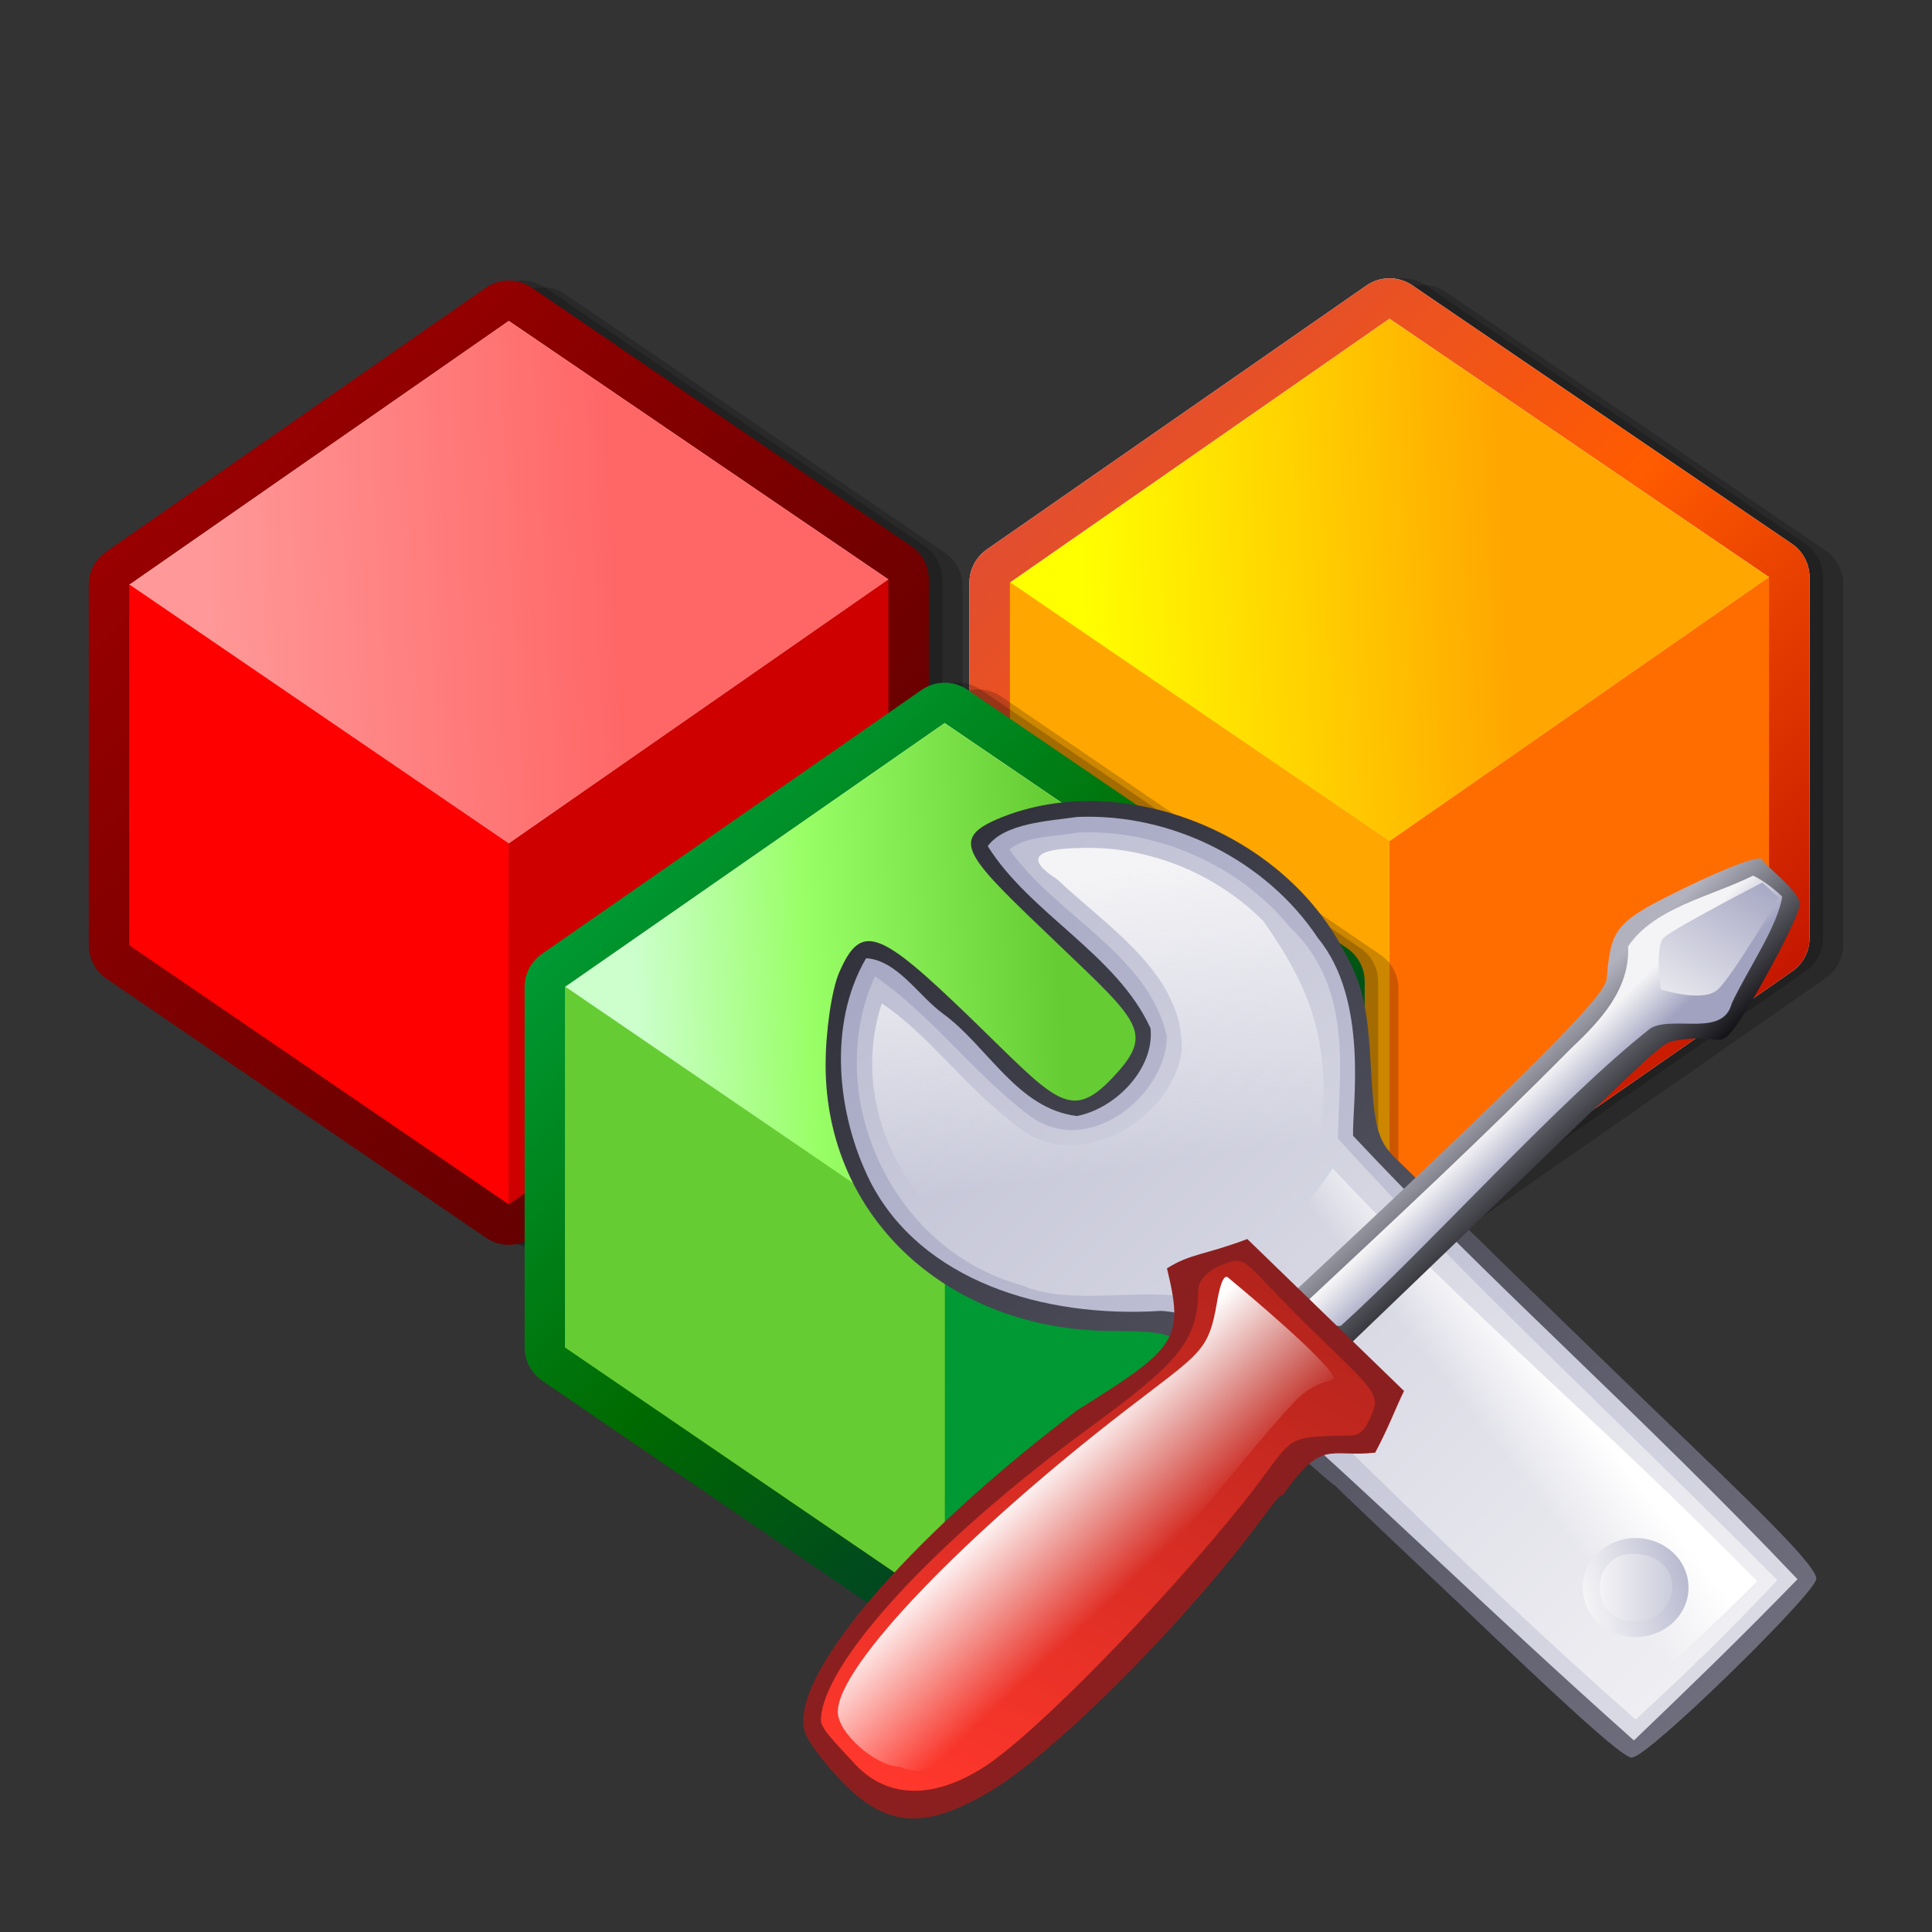 <?xml version="1.0" encoding="UTF-8" standalone="no"?>
<!-- Created with Sodipodi ("http://www.sodipodi.com/") -->

<svg
   xmlns:dc="http://purl.org/dc/elements/1.1/"
   xmlns:cc="http://creativecommons.org/ns#"
   xmlns:rdf="http://www.w3.org/1999/02/22-rdf-syntax-ns#"
   xmlns:svg="http://www.w3.org/2000/svg"
   xmlns="http://www.w3.org/2000/svg"
   xmlns:xlink="http://www.w3.org/1999/xlink"
   xmlns:sodipodi="http://sodipodi.sourceforge.net/DTD/sodipodi-0.dtd"
   xmlns:inkscape="http://www.inkscape.org/namespaces/inkscape"
   width="200px"
   height="200px"
   viewBox="0 0 256 256"
   overflow="visible"
   enable-background="new 0 0 256 256"
   xml:space="preserve"
   id="svg548"
   version="1.1"
   inkscape:version="0.91 r13725"
   sodipodi:docname="pluginAdmin.svg"><rect x="0" y="0" width="256" height="256" fill="#333333" stroke="none"/><sodipodi:namedview
     pagecolor="#ffffff"
     bordercolor="#666666"
     borderopacity="1"
     objecttolerance="10"
     gridtolerance="10"
     guidetolerance="10"
     inkscape:pageopacity="0"
     inkscape:pageshadow="2"
     inkscape:window-width="738"
     inkscape:window-height="480"
     id="namedview62"
     showgrid="false"
     inkscape:zoom="1.18"
     inkscape:cx="100"
     inkscape:cy="100"
     inkscape:window-x="548"
     inkscape:window-y="124"
     inkscape:window-maximized="0"
     inkscape:current-layer="svg548" /><defs
     id="defs654"><linearGradient
       id="XMLID_3_"
       gradientUnits="userSpaceOnUse"
       x1="139.866"
       y1="75.714"
       x2="202.497"
       y2="138.345"><stop
         offset="0"
         style="stop-color:#E14E30"
         id="stop575" /><stop
         offset="0.472"
         style="stop-color:#FF5B00"
         id="stop576" /><stop
         offset="1"
         style="stop-color:#C51700"
         id="stop577" /></linearGradient><linearGradient
       id="XMLID_4_"
       gradientUnits="userSpaceOnUse"
       x1="50.099"
       y1="75.943"
       x2="112.73"
       y2="138.574"><stop
         offset="0"
         style="stop-color:#990000"
         id="stop600" /><stop
         offset="0.455"
         style="stop-color:#7C0000"
         id="stop601" /><stop
         offset="1"
         style="stop-color:#600000"
         id="stop602" /></linearGradient><linearGradient
       id="XMLID_5_"
       gradientUnits="userSpaceOnUse"
       x1="94.524"
       y1="116.933"
       x2="157.156"
       y2="179.565"><stop
         offset="0"
         style="stop-color:#009933"
         id="stop625" /><stop
         offset="0.455"
         style="stop-color:#006A00"
         id="stop626" /><stop
         offset="1"
         style="stop-color:#003333"
         id="stop627" /></linearGradient><linearGradient
       inkscape:collect="always"
       xlink:href="#linearGradient4069"
       id="linearGradient2967"
       x1="20.621"
       y1="16.679"
       x2="190.027"
       y2="189.498"
       gradientUnits="userSpaceOnUse" /><linearGradient
       id="linearGradient4069"><stop
         id="stop4071"
         offset="0"
         style="stop-color:#2f2f39;stop-opacity:1;" /><stop
         id="stop4073"
         offset="1"
         style="stop-color:#9393a6;stop-opacity:1;" /></linearGradient><linearGradient
       inkscape:collect="always"
       xlink:href="#linearGradient6599"
       id="linearGradient2996"
       gradientUnits="userSpaceOnUse"
       x1="174.771"
       y1="170.475"
       x2="16.858"
       y2="10.953" /><linearGradient
       id="linearGradient6599"><stop
         style="stop-color:#f4f4f6;stop-opacity:1"
         offset="0"
         id="stop6601" /><stop
         style="stop-color:#a1a2c0;stop-opacity:1;"
         offset="1"
         id="stop6603" /></linearGradient><linearGradient
       inkscape:collect="always"
       xlink:href="#linearGradient6599"
       id="linearGradient3004"
       gradientUnits="userSpaceOnUse"
       x1="132.594"
       y1="130.903"
       x2="-30.519"
       y2="-30.766" /><linearGradient
       inkscape:collect="always"
       xlink:href="#linearGradient3157"
       id="linearGradient3015"
       gradientUnits="userSpaceOnUse"
       x1="39.36"
       y1="21.47"
       x2="45.142"
       y2="59.042" /><linearGradient
       id="linearGradient3157"><stop
         id="stop3159"
         offset="0"
         style="stop-color:#f4f4f6;stop-opacity:1" /><stop
         id="stop3161"
         offset="1"
         style="stop-color:white;stop-opacity:0" /></linearGradient><linearGradient
       inkscape:collect="always"
       xlink:href="#linearGradient4569"
       id="linearGradient3025"
       gradientUnits="userSpaceOnUse"
       x1="105.724"
       y1="85.294"
       x2="96.721"
       y2="92.094" /><linearGradient
       id="linearGradient4569"><stop
         style="stop-color:white;stop-opacity:1;"
         offset="0"
         id="stop4571" /><stop
         style="stop-color:white;stop-opacity:0"
         offset="1"
         id="stop4573" /></linearGradient><linearGradient
       inkscape:collect="always"
       xlink:href="#linearGradient6599"
       id="linearGradient3030"
       gradientUnits="userSpaceOnUse"
       x1="253.144"
       y1="111.463"
       x2="270.637"
       y2="107.22" /><linearGradient
       inkscape:collect="always"
       xlink:href="#linearGradient6599"
       id="linearGradient3038"
       gradientUnits="userSpaceOnUse"
       x1="255.251"
       y1="111.475"
       x2="273.819"
       y2="111.475"
       gradientTransform="translate(-144.603,0.354)" /><linearGradient
       inkscape:collect="always"
       xlink:href="#linearGradient2851"
       id="linearGradient2903"
       gradientUnits="userSpaceOnUse"
       spreadMethod="pad"
       x1="260.559"
       y1="38.835"
       x2="271.946"
       y2="50.615"
       gradientTransform="translate(-155.497,-0.393)" /><linearGradient
       id="linearGradient2851"><stop
         style="stop-color:#b2b2bf;stop-opacity:1;"
         offset="0"
         id="stop2853" /><stop
         style="stop-color:#151519;stop-opacity:1;"
         offset="1"
         id="stop2855" /></linearGradient><linearGradient
       inkscape:collect="always"
       xlink:href="#linearGradient6599"
       id="linearGradient3007"
       gradientUnits="userSpaceOnUse"
       x1="95.437"
       y1="54.316"
       x2="99.91"
       y2="58.712" /><linearGradient
       inkscape:collect="always"
       xlink:href="#linearGradient6599"
       id="linearGradient2936"
       x1="117.937"
       y1="39.269"
       x2="131.347"
       y2="19.276"
       gradientUnits="userSpaceOnUse" /><linearGradient
       inkscape:collect="always"
       xlink:href="#linearGradient3048"
       id="linearGradient2897"
       gradientUnits="userSpaceOnUse"
       x1="28.838"
       y1="139.092"
       x2="70.107"
       y2="50.837" /><linearGradient
       id="linearGradient3048"><stop
         style="stop-color:#ff372c;stop-opacity:1;"
         offset="0"
         id="stop3050" /><stop
         style="stop-color:#a11f18;stop-opacity:1;"
         offset="1"
         id="stop3052" /></linearGradient><linearGradient
       inkscape:collect="always"
       xlink:href="#linearGradient4569"
       id="linearGradient3155"
       x1="61.156"
       y1="76.923"
       x2="74.122"
       y2="90.246"
       gradientUnits="userSpaceOnUse" /></defs><path
     opacity="0.2"
     d="M172.248,59.33l-38.65,26.873c-1.107,0.771-1.809,2.008-1.809,3.358v36.781     c0,1.362,0.672,2.637,1.797,3.404l38.691,26.412c1.412,0.965,3.273,0.956,4.678-0.021l38.689-26.91     c1.107-0.771,1.77-2.035,1.77-3.385V89.061c0-1.364-0.676-2.639-1.803-3.407l-38.689-26.346     C175.51,58.346,173.65,58.355,172.248,59.33z"
     id="path569"
     style="font-size:12;opacity:0.2;"
     transform="matrix(1.3,0,0,1.3,-38.4,-38.4)" /><path
     opacity="0.2"
     d="M82.481,59.559l-38.65,26.873c-1.108,0.771-1.81,2.008-1.81,3.357v36.782c0,1.361,0.673,2.637,1.799,3.403     l38.69,26.413c1.412,0.964,3.273,0.956,4.678-0.021l38.69-26.911c1.107-0.771,1.768-2.034,1.768-3.384V89.29     c0-1.364-0.675-2.639-1.802-3.407l-38.69-26.347C85.743,58.575,83.883,58.583,82.481,59.559z"
     id="path570"
     style="font-size:12;opacity:0.2;"
     transform="matrix(1.3,0,0,1.3,-38.4,-38.4)" /><path
     opacity="0.2"
     d="M170.188,58.643l-38.65,26.873c-1.109,0.771-1.809,2.008-1.809,3.358v36.781     c0,1.361,0.672,2.637,1.797,3.403l38.691,26.413c1.412,0.965,3.273,0.956,4.678-0.021l38.689-26.911     c1.107-0.771,1.768-2.034,1.768-3.384V88.374c0-1.364-0.674-2.639-1.801-3.407L174.859,58.62     C173.449,57.659,171.59,57.668,170.188,58.643z"
     id="path571"
     style="font-size:12;opacity:0.2;"
     transform="matrix(1.3,0,0,1.3,-38.4,-38.4)" /><path
     opacity="0.2"
     d="M80.42,58.871L41.769,85.744c-1.108,0.771-1.809,2.008-1.809,3.357v36.78c0,1.363,0.673,2.638,1.798,3.405     l38.69,26.411c1.412,0.966,3.274,0.957,4.678-0.02l38.689-26.91c1.108-0.771,1.77-2.035,1.77-3.385V88.603     c0-1.364-0.676-2.639-1.803-3.407L85.093,58.849C83.681,57.888,81.822,57.896,80.42,58.871z"
     id="path572"
     style="font-size:12;opacity:0.2;"
     transform="matrix(1.3,0,0,1.3,-38.4,-38.4)" /><path
     fill="#FFFFFF"
     d="M168.813,58.643l-38.65,26.873c-1.107,0.771-1.808,2.008-1.808,3.358v36.781     c0,1.361,0.673,2.637,1.798,3.403l38.689,26.413c1.412,0.965,3.275,0.956,4.678-0.021l38.691-26.911     c1.107-0.771,1.768-2.034,1.768-3.384V88.374c0-1.364-0.674-2.639-1.803-3.407L173.486,58.62     C172.074,57.659,170.215,57.668,168.813,58.643z"
     id="path573"
     style="font-size:12;fill:#ffffff;"
     transform="matrix(1.3,0,0,1.3,-38.4,-38.4)" /><path
     fill="url(#XMLID_3_)"
     d="M168.813,58.643l-38.65,26.873c-1.107,0.771-1.808,2.008-1.808,3.358v36.781     c0,1.361,0.673,2.637,1.798,3.403l38.689,26.413c1.412,0.965,3.275,0.956,4.678-0.021l38.691-26.911     c1.107-0.771,1.768-2.034,1.768-3.384V88.374c0-1.364-0.674-2.639-1.803-3.407L173.486,58.62     C172.074,57.659,170.215,57.668,168.813,58.643z"
     id="path583"
     style="font-size:12;fill:url(#XMLID_3_);"
     transform="matrix(1.3,0,0,1.3,-38.4,-38.4)" /><g
     id="g253_4_"
     style="font-size:12;"
     transform="matrix(1.3,0,0,1.3,-38.4,-38.4)"><polygon
       id="path266_4_"
       fill="#FFFFFF"
       points="171.166,115.285 132.477,88.927 171.166,62.027 209.855,88.374 " /></g><g
     id="g253_2_"
     style="font-size:12;"
     transform="matrix(1.3,0,0,1.3,-38.4,-38.4)"><linearGradient
       id="path266_6_"
       gradientUnits="userSpaceOnUse"
       x1="385.976"
       y1="1061.968"
       x2="498.108"
       y2="1056.065"
       gradientTransform="matrix(0.384 0 0 0.384 -8.428 -317.487)"><stop
         offset="0"
         style="stop-color:#FFFF00"
         id="stop588" /><stop
         offset="1"
         style="stop-color:#FFA700"
         id="stop589" /></linearGradient><polygon
       id="path266_2_"
       fill="url(#path266_6_)"
       points="171.166,115.285 132.477,88.927 171.166,62.027 209.855,88.374 " /></g><g
     id="g267_2_"
     style="font-size:12;"
     transform="matrix(1.3,0,0,1.3,-38.4,-38.4)"><polygon
       id="path277_3_"
       fill="#FF6D00"
       points="171.166,152.065 209.855,125.155 209.855,88.374 171.166,115.285 " /></g><g
     id="g278_2_"
     style="font-size:12;"
     transform="matrix(1.3,0,0,1.3,-38.4,-38.4)"><polygon
       id="path279_2_"
       fill="#FFA700"
       points="171.166,152.065 132.477,125.654 132.477,88.873 171.172,115.285 " /></g><path
     opacity="0.2"
     d="M126.907,100.549l-38.651,26.873c-1.108,0.771-1.808,2.008-1.808,3.357v36.781     c0,1.361,0.673,2.637,1.798,3.403l38.69,26.413c1.412,0.965,3.273,0.957,4.677-0.021l38.689-26.911     c1.107-0.77,1.77-2.034,1.77-3.383V130.28c0-1.363-0.676-2.639-1.803-3.406l-38.689-26.347     C130.168,99.566,128.309,99.574,126.907,100.549z"
     id="path598"
     style="font-size:12;opacity:0.2;"
     transform="matrix(1.3,0,0,1.3,-38.4,-38.4)" /><path
     fill="url(#XMLID_4_)"
     d="M79.046,58.871L40.395,85.744c-1.108,0.771-1.809,2.008-1.809,3.357v36.78     c0,1.363,0.673,2.638,1.799,3.405l38.69,26.411c1.412,0.966,3.273,0.957,4.677-0.02l38.69-26.91     c1.107-0.771,1.768-2.035,1.768-3.385V88.603c0-1.364-0.675-2.639-1.802-3.407l-38.69-26.347     C82.307,57.888,80.448,57.896,79.046,58.871z"
     id="path608"
     style="font-size:12;fill:url(#XMLID_4_);"
     transform="matrix(1.3,0,0,1.3,-38.4,-38.4)" /><g
     id="g253_3_"
     style="font-size:12;"
     transform="matrix(1.3,0,0,1.3,-38.4,-38.4)"><polygon
       id="path266_3_"
       fill="#FFFFFF"
       points="81.399,115.514 42.708,89.156 81.399,62.256 120.089,88.603 " /></g><g
     id="g253_1_"
     style="font-size:12;"
     transform="matrix(1.3,0,0,1.3,-38.4,-38.4)"><linearGradient
       id="path266_7_"
       gradientUnits="userSpaceOnUse"
       x1="152.205"
       y1="1062.563"
       x2="264.341"
       y2="1056.66"
       gradientTransform="matrix(0.384 0 0 0.384 -8.428 -317.487)"><stop
         offset="0"
         style="stop-color:#FF9999"
         id="stop613" /><stop
         offset="1"
         style="stop-color:#FF6666"
         id="stop614" /></linearGradient><polygon
       id="path266_1_"
       fill="url(#path266_7_)"
       points="81.399,115.514 42.708,89.156 81.399,62.256 120.089,88.603 " /></g><path
     opacity="0.2"
     d="M124.846,99.862l-38.651,26.872c-1.108,0.771-1.809,2.009-1.809,3.358v36.781     c0,1.361,0.673,2.636,1.799,3.403l38.689,26.413c1.413,0.964,3.274,0.956,4.678-0.021l38.689-26.911     c1.107-0.771,1.768-2.035,1.768-3.384v-36.781c0-1.365-0.674-2.64-1.801-3.407L129.518,99.84     C128.107,98.878,126.249,98.887,124.846,99.862z"
     id="path619"
     style="font-size:12;opacity:0.2;"
     transform="matrix(1.3,0,0,1.3,-38.4,-38.4)" /><g
     id="g267_1_"
     style="font-size:12;"
     transform="matrix(1.3,0,0,1.3,-38.4,-38.4)"><polygon
       id="path277_2_"
       fill="#CF0000"
       points="81.399,152.295 120.089,125.384 120.089,88.603 81.399,115.514 " /></g><g
     id="g278_1_"
     style="font-size:12;"
     transform="matrix(1.3,0,0,1.3,-38.4,-38.4)"><polygon
       id="path279_1_"
       fill="#FF0000"
       points="81.399,152.295 42.708,125.882 42.708,89.102 81.404,115.514 " /></g><path
     fill="url(#XMLID_5_)"
     d="M123.471,99.862l-38.65,26.872c-1.108,0.771-1.808,2.009-1.808,3.358v36.781     c0,1.361,0.673,2.636,1.797,3.403l38.69,26.413c1.412,0.964,3.273,0.956,4.678-0.021l38.691-26.911     c1.107-0.771,1.768-2.035,1.768-3.384v-36.781c0-1.365-0.674-2.64-1.803-3.407l-38.69-26.346     C126.733,98.878,124.875,98.887,123.471,99.862z"
     id="path633"
     style="font-size:12;fill:url(#XMLID_5_);"
     transform="matrix(1.3,0,0,1.3,-38.4,-38.4)" /><polygon
     fill="#66CC33"
     points="125.825,103.247 87.173,130.12 87.134,130.093 87.134,166.874 125.825,193.286 164.516,166.375      164.516,129.594 "
     id="polygon634"
     style="font-size:12;fill:#66cc33;"
     transform="matrix(1.3,0,0,1.3,-38.4,-38.4)" /><g
     id="g253_5_"
     style="font-size:12;"
     transform="matrix(1.3,0,0,1.3,-38.4,-38.4)"><polygon
       id="path266_5_"
       fill="#FFFFFF"
       points="125.825,156.504 87.134,130.146 125.825,103.247 164.516,129.594 " /></g><g
     id="g253"
     style="font-size:12;"
     transform="matrix(1.3,0,0,1.3,-38.4,-38.4)"><linearGradient
       id="path266_8_"
       gradientUnits="userSpaceOnUse"
       x1="267.897"
       y1="1169.309"
       x2="380.034"
       y2="1163.406"
       gradientTransform="matrix(0.384 0 0 0.384 -8.428 -317.487)"><stop
         offset="0"
         style="stop-color:#CCFFCC"
         id="stop639" /><stop
         offset="0.41"
         style="stop-color:#99FF66"
         id="stop640" /><stop
         offset="1"
         style="stop-color:#66CC33"
         id="stop641" /></linearGradient><polygon
       id="path266"
       fill="url(#path266_8_)"
       points="125.825,156.504 87.134,130.146 125.825,103.247 164.516,129.594 " /></g><g
     id="g267"
     style="font-size:12;"
     transform="matrix(1.3,0,0,1.3,-38.4,-38.4)"><polygon
       id="path277_1_"
       fill="#009933"
       points="125.825,193.286 164.516,166.375 164.516,129.594 125.825,156.504 " /></g><g
     id="g278"
     style="font-size:12;"
     transform="matrix(1.3,0,0,1.3,-38.4,-38.4)"><polygon
       id="path279"
       fill="#66CC33"
       points="125.825,193.286 87.134,166.874 87.134,130.093 125.831,156.504 " /></g><rect
     id="_x3C_Slice_x3E_"
     fill="none"
     width="256"
     height="256"
     style="font-size:12;fill:none;" /><g
     transform="matrix(1.072,0,0,1.031,93.357,95.073)"
     id="g1922"><g
       id="Clef"><path
         inkscape:connector-curvature="0"
         sodipodi:nodetypes="cssssssssscccccc"
         id="path2971"
         d="m 58.082,80.41 c 0,-1.142 -2.019,-1.56 -7.533,-1.56 -20.402,0 -35.557,-14.537 -35.585,-34.133 -0.006,-4.348 0.749,-9.725 1.678,-11.948 2.724,-6.52 4.937,-5.51 16.254,5.866 10.27,10.323 12.184,13.498 17.428,7.776 5.331,-5.816 3.598,-7.116 -6.565,-17.226 -11.481,-11.422 -13.824,-13.52 -7.055,-16.348 14.313,-5.98 33.451,1.284 41.589,15.787 2.941,5.241 3.625,7.937 4.045,15.946 0.45,8.576 0.848,9.966 3.612,12.613 33.499,33.969 -9.093,-9.075 30.644,30.993 13.042,13.026 21.708,21.567 20.753,22.742 -1.061,2.69 -20.807,22.753 -22.671,22.719 -0.67,0.707 -10.4,-8.828 -21.129,-19.482 -34.643,-34 4.389,3.631 -35.465,-33.744 z"
         style="fill:url(#linearGradient2967);fill-opacity:1" /><path
         inkscape:connector-curvature="0"
         sodipodi:nodetypes="ccccscccccccccccc"
         id="path2955"
         d="m 46.062,12.781 c -3.513,0.529 -8.956,0.774 -11.062,3.75 5.28,8.75 15.945,13.895 20.125,23.406 0.522,5.131 -4.24,10.291 -9.094,11.281 -7.362,-0.914 -11.045,-8.996 -16.562,-13.156 -3.007,-2.266 -5.641,-6.87 -9.5,-7.125 -4.742,8.444 -3.659,20.047 0.531,28.75 6.26,12.634 21.275,17.539 35.883,16.574 6.28,0.307 5.131,4.499 11.069,10.062 C 83.012,100.46 95.832,113.821 114.875,131.469 122.129,124.232 127.659,118.691 135.094,110.75 115.909,89.72 97.106,72.609 80.16,53.754 80.036,49.974 82.165,36.331 75.812,28.344 69.483,18.417 57.79,12.262 46.062,12.781 Z M 34.969,16.219 34.938,16.25 34.969,16.219 Z"
         style="fill:url(#linearGradient2996);fill-opacity:1" /><path
         inkscape:connector-curvature="0"
         sodipodi:nodetypes="cccccccccccc"
         id="path2998"
         d="m 46.125,14.781 c -2.668,0.509 -6.535,0.449 -8.438,2.188 5.753,8.504 17.237,13.505 19.469,24.062 C 56.938,48.931 47.022,56.813 40,51.031 33.219,45.712 28.13,38.313 21.062,33.25 c -6.612,15.175 1.902,35.122 18.156,39.719 6.069,2.793 15.163,0.121 21.403,1.752 18.73,19.006 35.404,36.622 54.472,54.061 6.885,-6.63 11.464,-11.254 17.5,-17.906 C 114.507,91.845 94.751,73.019 78.285,54.119 78.369,45.911 80.318,34.794 72.375,26.969 66.291,19.18 56.224,14.331 46.125,14.781 Z"
         style="fill:url(#linearGradient3004);fill-opacity:1" /><path
         inkscape:connector-curvature="0"
         sodipodi:nodetypes="ccccccccc"
         id="path3009"
         d="m 46.188,16.781 c -3.905,0.082 -7.403,0.818 -2.625,4 6.188,6.102 15.811,12.319 15.406,22.125 -1.224,9.107 -13.571,16.323 -20.875,9.156 C 32.357,47.588 27.412,40.487 21.906,36.75 17.013,52.166 27.802,69.727 44.312,72.188 59.692,71.369 71.753,69.64 75.844,56.724 77.785,42.879 75.554,35.771 69.094,26.188 63.217,20.022 54.686,16.387 46.188,16.781 Z"
         style="fill:url(#linearGradient3015);fill-opacity:1" /><path
         inkscape:connector-curvature="0"
         sodipodi:nodetypes="cccccc"
         id="path3019"
         d="M 77.5,58.156 C 73.074,64.869 68.322,70.094 61.58,74.021 78.49,92.413 96.705,109.359 115.062,126.25 120.597,120.303 125.224,116.188 130.094,111 111.917,91.66 94.262,76.391 77.625,57.938 L 77.5,58.156 Z"
         style="fill:url(#linearGradient3025);fill-opacity:1" /><ellipse
         ry="6.364"
         rx="6.541"
         cy="111.463"
         cx="259.685"
         transform="translate(-144.603,0.354)"
         id="path3028"
         style="color:#000000;display:inline;overflow:visible;visibility:visible;opacity:1;fill:url(#linearGradient3030);fill-opacity:1;fill-rule:nonzero;stroke:none;stroke-width:1;stroke-linecap:butt;stroke-linejoin:miter;stroke-miterlimit:4;stroke-dasharray:none;stroke-dashoffset:0;stroke-opacity:1;marker:none;marker-start:none;marker-mid:none;marker-end:none" /><path
         inkscape:connector-curvature="0"
         id="path3032"
         d="m 114.615,107.479 c -5.164,0.126 -5.372,8.377 -0.125,8.656 6.152,0.773 7.405,-8.71 0.125,-8.656 z"
         style="color:#000000;display:inline;overflow:visible;visibility:visible;opacity:1;fill:url(#linearGradient3038);fill-opacity:1;fill-rule:nonzero;stroke:none;stroke-width:1;stroke-linecap:butt;stroke-linejoin:miter;stroke-miterlimit:4;stroke-dasharray:none;stroke-dashoffset:0;stroke-opacity:1;marker:none;marker-start:none;marker-mid:none;marker-end:none" /></g><g
       id="tourne-vis"><g
         id="tige"><path
           inkscape:connector-curvature="0"
           style="color:#000000;display:inline;overflow:visible;visibility:visible;fill:url(#linearGradient2903);fill-opacity:1;fill-rule:nonzero;stroke:none;stroke-width:1;stroke-linecap:butt;stroke-linejoin:miter;stroke-miterlimit:4;stroke-dasharray:none;stroke-dashoffset:0;stroke-opacity:1;marker:none;marker-start:none;marker-mid:none;marker-end:none"
           d="m 70.817,75.807 c 37.503,-36.342 40.565,-40.58 40.709,-42.366 0.443,-5.519 0.893,-6.916 6.724,-10.033 6.833,-3.652 12.137,-5.82 12.436,-5.185 0.311,0.763 4.811,4.169 4.691,5.826 -0.12,1.657 -5.274,11.665 -7.719,15.333 -2.474,3.71 -1.945,1.004 -7.877,2.182 -1.97,0.391 -3.13,2.251 -41.796,40.767"
           id="path4051"
           sodipodi:nodetypes="cssccssc" /><path
           inkscape:connector-curvature="0"
           sodipodi:nodetypes="ccccccccc"
           id="path2883"
           d="m 129.596,20.326 c -5.152,2.681 -12.175,4.053 -15.438,9.094 0.219,5.46 -3.335,9.469 -7.012,13.064 C 96.342,53.845 85.005,64.805 73.721,75.764 c 1.854,3.68 0.481,2.369 4.92,2.423 10.617,-9.941 27.151,-29.181 38.354,-38.298 3,-1.585 8.905,1.204 9.977,-3.156 1.927,-4.286 5.723,-9.965 6.229,-13.729 -1.016,-1.001 -2.413,-2.116 -3.604,-2.678 z"
           style="color:#000000;display:inline;overflow:visible;visibility:visible;opacity:1;fill:url(#linearGradient3007);fill-opacity:1;fill-rule:nonzero;stroke:none;stroke-width:1;stroke-linecap:butt;stroke-linejoin:miter;stroke-miterlimit:4;stroke-dasharray:none;stroke-dashoffset:0;stroke-opacity:1;marker:none;marker-start:none;marker-mid:none;marker-end:none" /><path
           inkscape:connector-curvature="0"
           sodipodi:nodetypes="cczczc"
           id="path2920"
           d="m 130.759,21.204 2.002,1.963 c 0,0 -5.527,9.807 -7.5,11.78 -1.767,1.767 -7.068,0 -7.068,0 0,0 -0.785,-5.596 0.393,-6.675 1.405,-1.288 12.173,-7.068 12.173,-7.068 z"
           style="fill:url(#linearGradient2936);fill-opacity:1;fill-rule:evenodd;stroke:none;stroke-width:1px;stroke-linecap:butt;stroke-linejoin:miter;stroke-opacity:1" /></g><g
         id="manche"><path
           inkscape:connector-curvature="0"
           style="fill:#8b1f1f;fill-opacity:1"
           d="m 86.46,86.554 c -1.002,2.108 -1.941,4.786 -3.568,7.929 -5.726,0.649 -6.462,-1.838 -11.372,5.401 -0.673,0 -2.076,2.57 -5.999,7.63 -9.655,12.456 -22.9,25.874 -29.9,30.291 -8.131,5.13 -12.913,4.939 -18.35,-0.734 l 0,0 c -2.304,-2.404 -4.5,-5.42 -4.88,-6.703 -2.039,-6.887 12.357,-24.563 33.658,-41.329 12.354,-8.043 13.248,-9.052 11.107,-18.245 2.954,-1.927 4.528,-1.655 9.929,-3.768"
           id="path4057"
           sodipodi:nodetypes="cccssccsccc" /><path
           inkscape:connector-curvature="0"
           sodipodi:nodetypes="csssssssssc"
           id="path3149"
           d="m 18.711,134.637 c -1.99,-2.266 -4.325,-4.632 -4.325,-5.69 0,-7.214 13.84,-22.929 33.133,-37.621 10.753,-8.189 13.494,-11.076 13.494,-17.695 0,-1.309 1.278,-2.672 3.182,-3.396 2.994,-1.138 2.27,-0.343 10.255,7.825 7.447,7.618 9.069,8.665 8.176,11.085 -0.56,1.516 -1.285,3.086 -2.511,3.114 -9.223,0.215 -6.797,-0.09 -13.586,8.732 -9.664,12.558 -25.808,29.925 -32.263,34.079 -7.221,4.646 -12.389,3.016 -15.555,-0.432 z"
           style="fill:url(#linearGradient2897);fill-opacity:1" /><path
           inkscape:connector-curvature="0"
           sodipodi:nodetypes="csssssssc"
           style="opacity:1;fill:url(#linearGradient3155);fill-opacity:1"
           d="m 42.301,125.333 c 7.6,-7.716 23.12,-29.028 30.504,-37.282 2.841,-3.176 5.26,-2.576 4.968,-3.254 -0.982,-2.285 -10.244,-10.388 -13.075,-12.829 -0.664,-0.572 -1.147,1.907 -1.355,3.177 -1.061,6.449 -2.011,6.441 -11.367,13.951 -19.665,15.784 -35.508,32.772 -35.508,38.697 0,2.764 4.705,6.958 7.547,7.037 0.697,0.019 5.038,3.953 18.285,-9.497 z"
           id="path2141" /></g></g></g></svg>